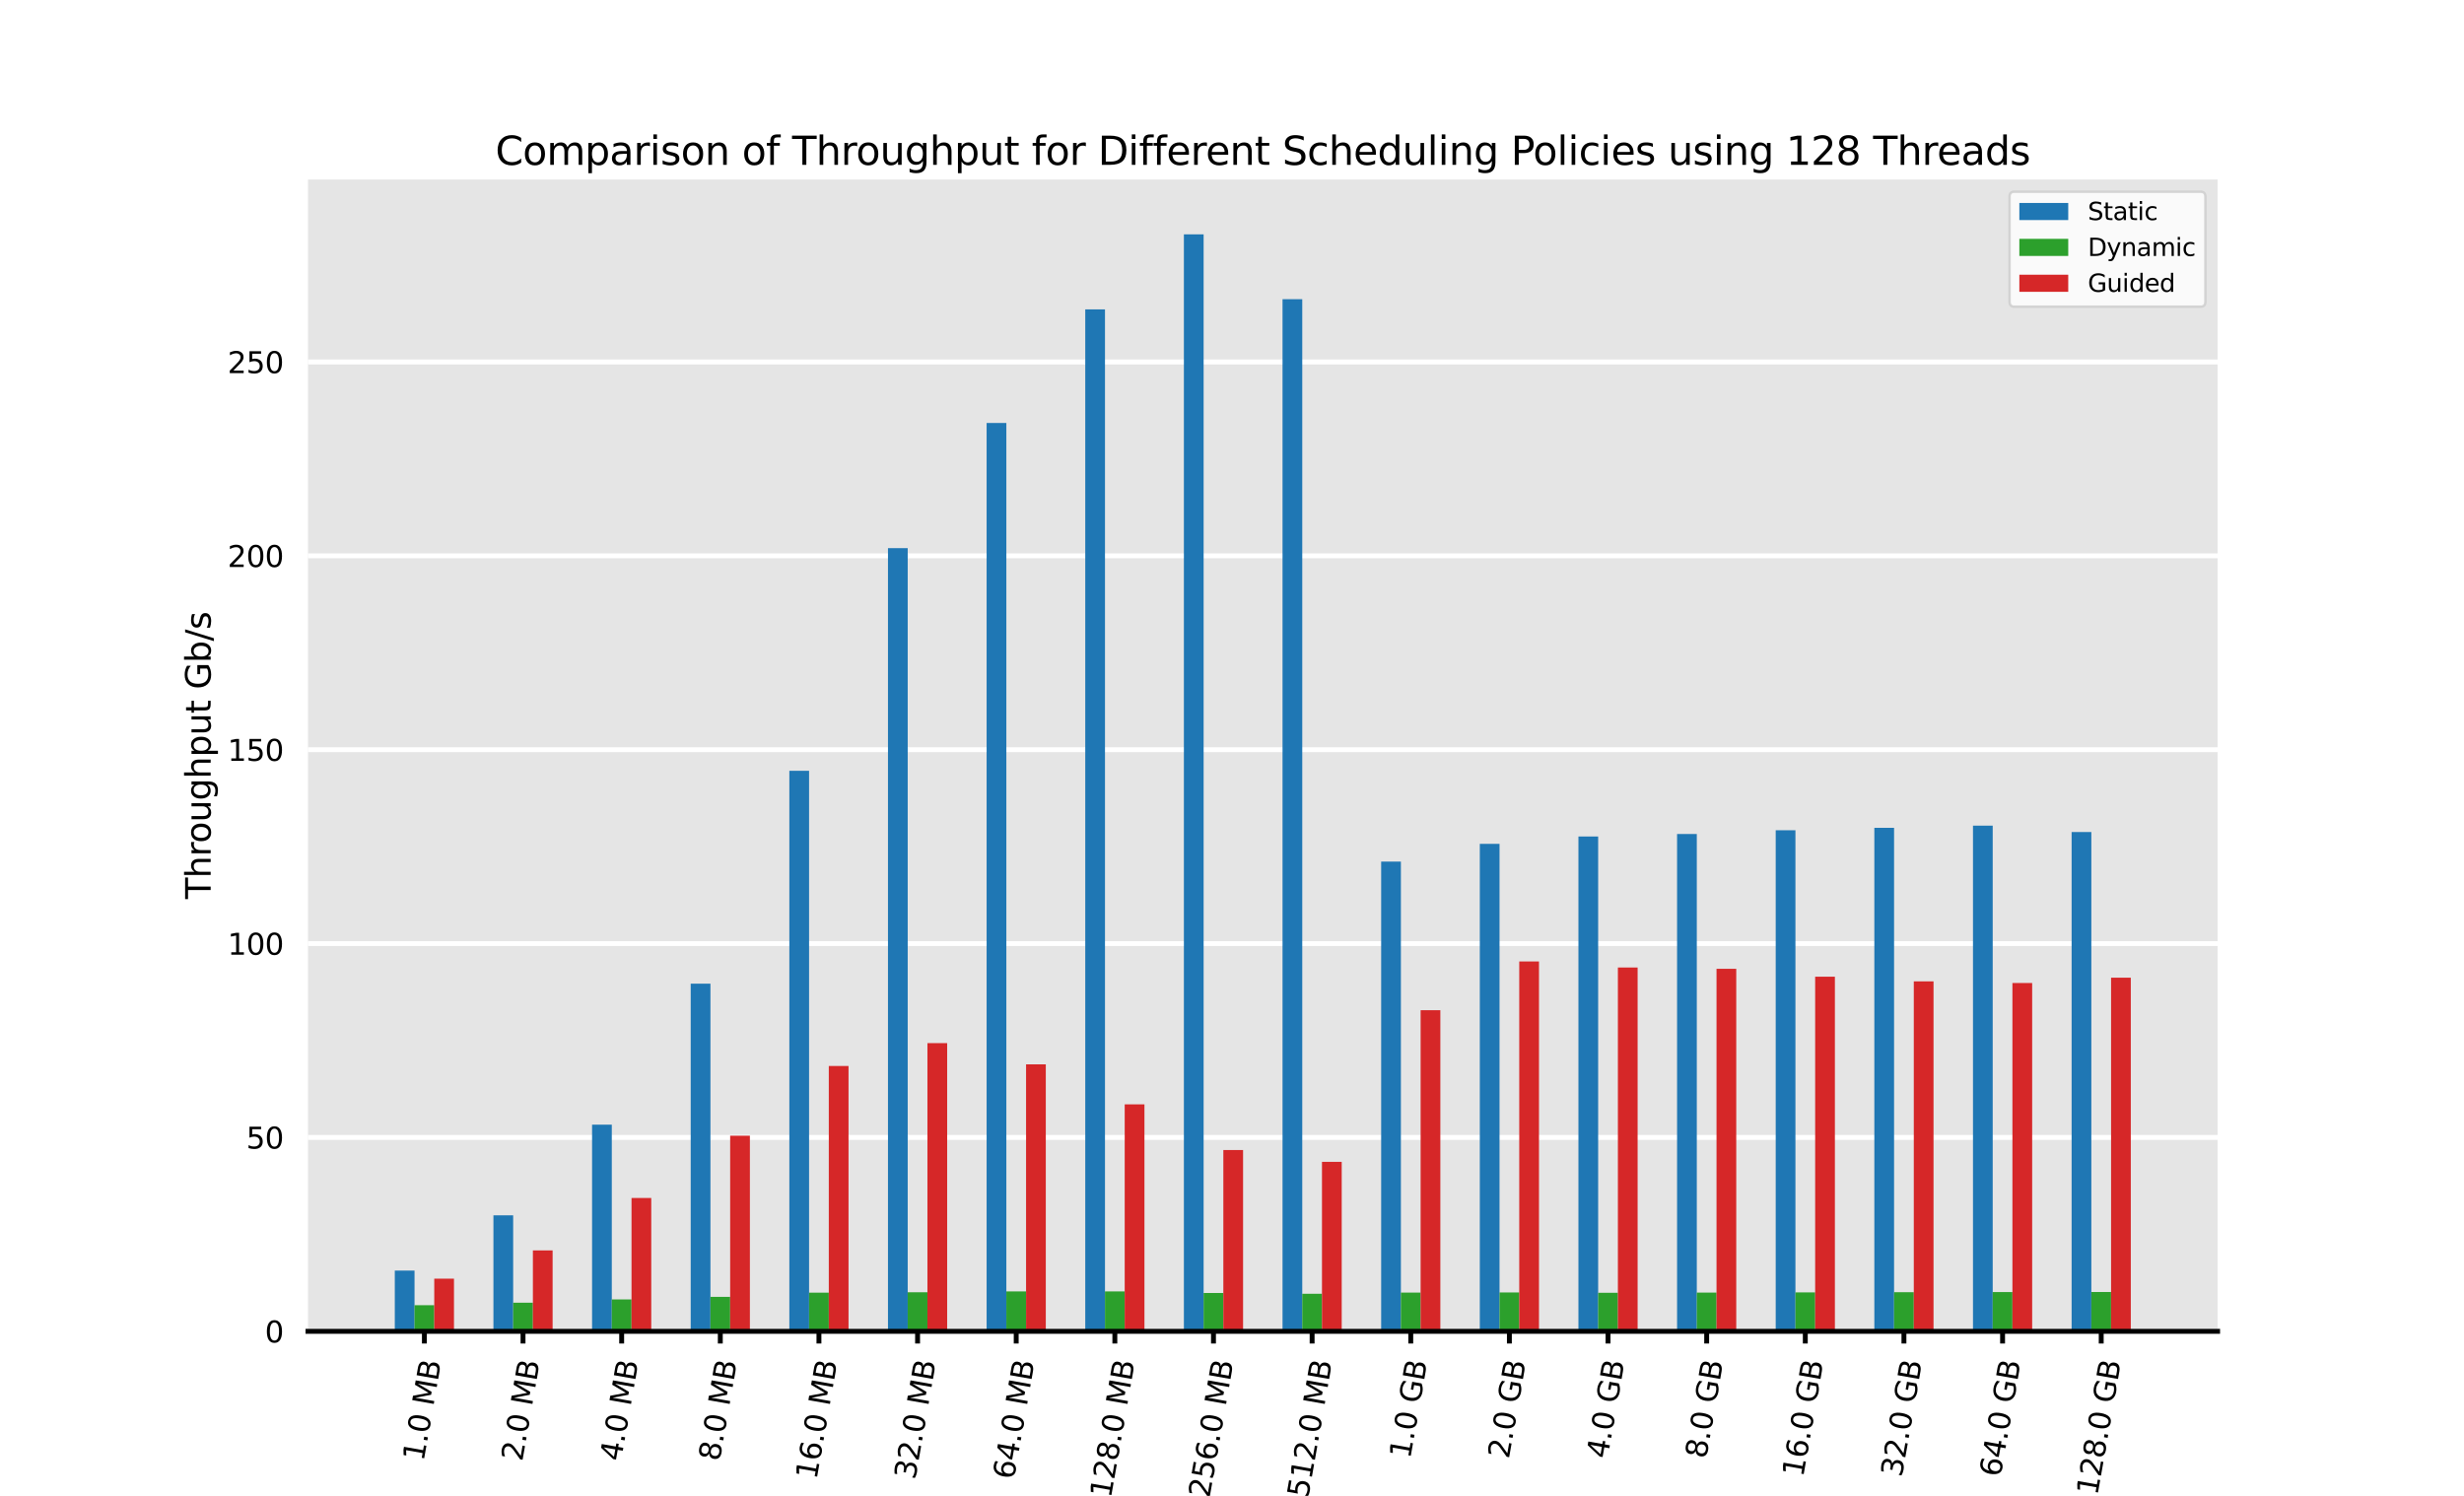 <?xml version="1.0" encoding="utf-8" standalone="no"?>
<!DOCTYPE svg PUBLIC "-//W3C//DTD SVG 1.1//EN"
  "http://www.w3.org/Graphics/SVG/1.1/DTD/svg11.dtd">
<svg xmlns:xlink="http://www.w3.org/1999/xlink" width="1008pt" height="612pt" viewBox="0 0 1008 612" xmlns="http://www.w3.org/2000/svg" version="1.1">
 <defs>
  <style type="text/css">*{stroke-linejoin: round; stroke-linecap: butt}</style>
 </defs>
 <g id="figure_1">
  <g id="patch_1">
   <path d="M 0 612 
L 1008 612 
L 1008 0 
L 0 0 
z
" style="fill: #ffffff"/>
  </g>
  <g id="axes_1">
   <g id="patch_2">
    <path d="M 126 544.68 
L 907.2 544.68 
L 907.2 73.44 
L 126 73.44 
z
" style="fill: #e5e5e5"/>
   </g>
   <g id="matplotlib.axis_1">
    <g id="xtick_1">
     <g id="line2d_1">
      <defs>
       <path id="md1aeb56ac4" d="M 0 0 
L 0 5 
" style="stroke: #000000; stroke-width: 2"/>
      </defs>
      <g>
       <use xlink:href="#md1aeb56ac4" x="173.614" y="544.68" style="stroke: #000000; stroke-width: 2"/>
      </g>
     </g>
     <g id="text_1">
      <!-- 1.0 MB -->
      <g transform="translate(173.274 598.117) rotate(-80) scale(0.12 -0.12)">
       <defs>
        <path id="DejaVuSans-31" d="M 794 531 
L 1825 531 
L 1825 4091 
L 703 3866 
L 703 4441 
L 1819 4666 
L 2450 4666 
L 2450 531 
L 3481 531 
L 3481 0 
L 794 0 
L 794 531 
z
" transform="scale(0.016)"/>
        <path id="DejaVuSans-2e" d="M 684 794 
L 1344 794 
L 1344 0 
L 684 0 
L 684 794 
z
" transform="scale(0.016)"/>
        <path id="DejaVuSans-30" d="M 2034 4250 
Q 1547 4250 1301 3770 
Q 1056 3291 1056 2328 
Q 1056 1369 1301 889 
Q 1547 409 2034 409 
Q 2525 409 2770 889 
Q 3016 1369 3016 2328 
Q 3016 3291 2770 3770 
Q 2525 4250 2034 4250 
z
M 2034 4750 
Q 2819 4750 3233 4129 
Q 3647 3509 3647 2328 
Q 3647 1150 3233 529 
Q 2819 -91 2034 -91 
Q 1250 -91 836 529 
Q 422 1150 422 2328 
Q 422 3509 836 4129 
Q 1250 4750 2034 4750 
z
" transform="scale(0.016)"/>
        <path id="DejaVuSans-20" transform="scale(0.016)"/>
        <path id="DejaVuSans-4d" d="M 628 4666 
L 1569 4666 
L 2759 1491 
L 3956 4666 
L 4897 4666 
L 4897 0 
L 4281 0 
L 4281 4097 
L 3078 897 
L 2444 897 
L 1241 4097 
L 1241 0 
L 628 0 
L 628 4666 
z
" transform="scale(0.016)"/>
        <path id="DejaVuSans-42" d="M 1259 2228 
L 1259 519 
L 2272 519 
Q 2781 519 3026 730 
Q 3272 941 3272 1375 
Q 3272 1813 3026 2020 
Q 2781 2228 2272 2228 
L 1259 2228 
z
M 1259 4147 
L 1259 2741 
L 2194 2741 
Q 2656 2741 2882 2914 
Q 3109 3088 3109 3444 
Q 3109 3797 2882 3972 
Q 2656 4147 2194 4147 
L 1259 4147 
z
M 628 4666 
L 2241 4666 
Q 2963 4666 3353 4366 
Q 3744 4066 3744 3513 
Q 3744 3084 3544 2831 
Q 3344 2578 2956 2516 
Q 3422 2416 3680 2098 
Q 3938 1781 3938 1306 
Q 3938 681 3513 340 
Q 3088 0 2303 0 
L 628 0 
L 628 4666 
z
" transform="scale(0.016)"/>
       </defs>
       <use xlink:href="#DejaVuSans-31"/>
       <use xlink:href="#DejaVuSans-2e" x="63.623"/>
       <use xlink:href="#DejaVuSans-30" x="95.41"/>
       <use xlink:href="#DejaVuSans-20" x="159.033"/>
       <use xlink:href="#DejaVuSans-4d" x="190.82"/>
       <use xlink:href="#DejaVuSans-42" x="277.1"/>
      </g>
     </g>
    </g>
    <g id="xtick_2">
     <g id="line2d_2">
      <g>
       <use xlink:href="#md1aeb56ac4" x="213.966" y="544.68" style="stroke: #000000; stroke-width: 2"/>
      </g>
     </g>
     <g id="text_2">
      <!-- 2.0 MB -->
      <g transform="translate(213.625 598.117) rotate(-80) scale(0.12 -0.12)">
       <defs>
        <path id="DejaVuSans-32" d="M 1228 531 
L 3431 531 
L 3431 0 
L 469 0 
L 469 531 
Q 828 903 1448 1529 
Q 2069 2156 2228 2338 
Q 2531 2678 2651 2914 
Q 2772 3150 2772 3378 
Q 2772 3750 2511 3984 
Q 2250 4219 1831 4219 
Q 1534 4219 1204 4116 
Q 875 4013 500 3803 
L 500 4441 
Q 881 4594 1212 4672 
Q 1544 4750 1819 4750 
Q 2544 4750 2975 4387 
Q 3406 4025 3406 3419 
Q 3406 3131 3298 2873 
Q 3191 2616 2906 2266 
Q 2828 2175 2409 1742 
Q 1991 1309 1228 531 
z
" transform="scale(0.016)"/>
       </defs>
       <use xlink:href="#DejaVuSans-32"/>
       <use xlink:href="#DejaVuSans-2e" x="63.623"/>
       <use xlink:href="#DejaVuSans-30" x="95.41"/>
       <use xlink:href="#DejaVuSans-20" x="159.033"/>
       <use xlink:href="#DejaVuSans-4d" x="190.82"/>
       <use xlink:href="#DejaVuSans-42" x="277.1"/>
      </g>
     </g>
    </g>
    <g id="xtick_3">
     <g id="line2d_3">
      <g>
       <use xlink:href="#md1aeb56ac4" x="254.317" y="544.68" style="stroke: #000000; stroke-width: 2"/>
      </g>
     </g>
     <g id="text_3">
      <!-- 4.0 MB -->
      <g transform="translate(253.976 598.117) rotate(-80) scale(0.12 -0.12)">
       <defs>
        <path id="DejaVuSans-34" d="M 2419 4116 
L 825 1625 
L 2419 1625 
L 2419 4116 
z
M 2253 4666 
L 3047 4666 
L 3047 1625 
L 3713 1625 
L 3713 1100 
L 3047 1100 
L 3047 0 
L 2419 0 
L 2419 1100 
L 313 1100 
L 313 1709 
L 2253 4666 
z
" transform="scale(0.016)"/>
       </defs>
       <use xlink:href="#DejaVuSans-34"/>
       <use xlink:href="#DejaVuSans-2e" x="63.623"/>
       <use xlink:href="#DejaVuSans-30" x="95.41"/>
       <use xlink:href="#DejaVuSans-20" x="159.033"/>
       <use xlink:href="#DejaVuSans-4d" x="190.82"/>
       <use xlink:href="#DejaVuSans-42" x="277.1"/>
      </g>
     </g>
    </g>
    <g id="xtick_4">
     <g id="line2d_4">
      <g>
       <use xlink:href="#md1aeb56ac4" x="294.668" y="544.68" style="stroke: #000000; stroke-width: 2"/>
      </g>
     </g>
     <g id="text_4">
      <!-- 8.0 MB -->
      <g transform="translate(294.327 598.117) rotate(-80) scale(0.12 -0.12)">
       <defs>
        <path id="DejaVuSans-38" d="M 2034 2216 
Q 1584 2216 1326 1975 
Q 1069 1734 1069 1313 
Q 1069 891 1326 650 
Q 1584 409 2034 409 
Q 2484 409 2743 651 
Q 3003 894 3003 1313 
Q 3003 1734 2745 1975 
Q 2488 2216 2034 2216 
z
M 1403 2484 
Q 997 2584 770 2862 
Q 544 3141 544 3541 
Q 544 4100 942 4425 
Q 1341 4750 2034 4750 
Q 2731 4750 3128 4425 
Q 3525 4100 3525 3541 
Q 3525 3141 3298 2862 
Q 3072 2584 2669 2484 
Q 3125 2378 3379 2068 
Q 3634 1759 3634 1313 
Q 3634 634 3220 271 
Q 2806 -91 2034 -91 
Q 1263 -91 848 271 
Q 434 634 434 1313 
Q 434 1759 690 2068 
Q 947 2378 1403 2484 
z
M 1172 3481 
Q 1172 3119 1398 2916 
Q 1625 2713 2034 2713 
Q 2441 2713 2670 2916 
Q 2900 3119 2900 3481 
Q 2900 3844 2670 4047 
Q 2441 4250 2034 4250 
Q 1625 4250 1398 4047 
Q 1172 3844 1172 3481 
z
" transform="scale(0.016)"/>
       </defs>
       <use xlink:href="#DejaVuSans-38"/>
       <use xlink:href="#DejaVuSans-2e" x="63.623"/>
       <use xlink:href="#DejaVuSans-30" x="95.41"/>
       <use xlink:href="#DejaVuSans-20" x="159.033"/>
       <use xlink:href="#DejaVuSans-4d" x="190.82"/>
       <use xlink:href="#DejaVuSans-42" x="277.1"/>
      </g>
     </g>
    </g>
    <g id="xtick_5">
     <g id="line2d_5">
      <g>
       <use xlink:href="#md1aeb56ac4" x="335.019" y="544.68" style="stroke: #000000; stroke-width: 2"/>
      </g>
     </g>
     <g id="text_5">
      <!-- 16.0 MB -->
      <g transform="translate(334.016 605.636) rotate(-80) scale(0.12 -0.12)">
       <defs>
        <path id="DejaVuSans-36" d="M 2113 2584 
Q 1688 2584 1439 2293 
Q 1191 2003 1191 1497 
Q 1191 994 1439 701 
Q 1688 409 2113 409 
Q 2538 409 2786 701 
Q 3034 994 3034 1497 
Q 3034 2003 2786 2293 
Q 2538 2584 2113 2584 
z
M 3366 4563 
L 3366 3988 
Q 3128 4100 2886 4159 
Q 2644 4219 2406 4219 
Q 1781 4219 1451 3797 
Q 1122 3375 1075 2522 
Q 1259 2794 1537 2939 
Q 1816 3084 2150 3084 
Q 2853 3084 3261 2657 
Q 3669 2231 3669 1497 
Q 3669 778 3244 343 
Q 2819 -91 2113 -91 
Q 1303 -91 875 529 
Q 447 1150 447 2328 
Q 447 3434 972 4092 
Q 1497 4750 2381 4750 
Q 2619 4750 2861 4703 
Q 3103 4656 3366 4563 
z
" transform="scale(0.016)"/>
       </defs>
       <use xlink:href="#DejaVuSans-31"/>
       <use xlink:href="#DejaVuSans-36" x="63.623"/>
       <use xlink:href="#DejaVuSans-2e" x="127.246"/>
       <use xlink:href="#DejaVuSans-30" x="159.033"/>
       <use xlink:href="#DejaVuSans-20" x="222.656"/>
       <use xlink:href="#DejaVuSans-4d" x="254.443"/>
       <use xlink:href="#DejaVuSans-42" x="340.723"/>
      </g>
     </g>
    </g>
    <g id="xtick_6">
     <g id="line2d_6">
      <g>
       <use xlink:href="#md1aeb56ac4" x="375.371" y="544.68" style="stroke: #000000; stroke-width: 2"/>
      </g>
     </g>
     <g id="text_6">
      <!-- 32.0 MB -->
      <g transform="translate(374.367 605.636) rotate(-80) scale(0.12 -0.12)">
       <defs>
        <path id="DejaVuSans-33" d="M 2597 2516 
Q 3050 2419 3304 2112 
Q 3559 1806 3559 1356 
Q 3559 666 3084 287 
Q 2609 -91 1734 -91 
Q 1441 -91 1130 -33 
Q 819 25 488 141 
L 488 750 
Q 750 597 1062 519 
Q 1375 441 1716 441 
Q 2309 441 2620 675 
Q 2931 909 2931 1356 
Q 2931 1769 2642 2001 
Q 2353 2234 1838 2234 
L 1294 2234 
L 1294 2753 
L 1863 2753 
Q 2328 2753 2575 2939 
Q 2822 3125 2822 3475 
Q 2822 3834 2567 4026 
Q 2313 4219 1838 4219 
Q 1578 4219 1281 4162 
Q 984 4106 628 3988 
L 628 4550 
Q 988 4650 1302 4700 
Q 1616 4750 1894 4750 
Q 2613 4750 3031 4423 
Q 3450 4097 3450 3541 
Q 3450 3153 3228 2886 
Q 3006 2619 2597 2516 
z
" transform="scale(0.016)"/>
       </defs>
       <use xlink:href="#DejaVuSans-33"/>
       <use xlink:href="#DejaVuSans-32" x="63.623"/>
       <use xlink:href="#DejaVuSans-2e" x="127.246"/>
       <use xlink:href="#DejaVuSans-30" x="159.033"/>
       <use xlink:href="#DejaVuSans-20" x="222.656"/>
       <use xlink:href="#DejaVuSans-4d" x="254.443"/>
       <use xlink:href="#DejaVuSans-42" x="340.723"/>
      </g>
     </g>
    </g>
    <g id="xtick_7">
     <g id="line2d_7">
      <g>
       <use xlink:href="#md1aeb56ac4" x="415.722" y="544.68" style="stroke: #000000; stroke-width: 2"/>
      </g>
     </g>
     <g id="text_7">
      <!-- 64.0 MB -->
      <g transform="translate(414.718 605.636) rotate(-80) scale(0.12 -0.12)">
       <use xlink:href="#DejaVuSans-36"/>
       <use xlink:href="#DejaVuSans-34" x="63.623"/>
       <use xlink:href="#DejaVuSans-2e" x="127.246"/>
       <use xlink:href="#DejaVuSans-30" x="159.033"/>
       <use xlink:href="#DejaVuSans-20" x="222.656"/>
       <use xlink:href="#DejaVuSans-4d" x="254.443"/>
       <use xlink:href="#DejaVuSans-42" x="340.723"/>
      </g>
     </g>
    </g>
    <g id="xtick_8">
     <g id="line2d_8">
      <g>
       <use xlink:href="#md1aeb56ac4" x="456.073" y="544.68" style="stroke: #000000; stroke-width: 2"/>
      </g>
     </g>
     <g id="text_8">
      <!-- 128.0 MB -->
      <g transform="translate(454.406 613.155) rotate(-80) scale(0.12 -0.12)">
       <use xlink:href="#DejaVuSans-31"/>
       <use xlink:href="#DejaVuSans-32" x="63.623"/>
       <use xlink:href="#DejaVuSans-38" x="127.246"/>
       <use xlink:href="#DejaVuSans-2e" x="190.869"/>
       <use xlink:href="#DejaVuSans-30" x="222.656"/>
       <use xlink:href="#DejaVuSans-20" x="286.279"/>
       <use xlink:href="#DejaVuSans-4d" x="318.066"/>
       <use xlink:href="#DejaVuSans-42" x="404.346"/>
      </g>
     </g>
    </g>
    <g id="xtick_9">
     <g id="line2d_9">
      <g>
       <use xlink:href="#md1aeb56ac4" x="496.424" y="544.68" style="stroke: #000000; stroke-width: 2"/>
      </g>
     </g>
     <g id="text_9">
      <!-- 256.0 MB -->
      <g transform="translate(494.758 613.155) rotate(-80) scale(0.12 -0.12)">
       <defs>
        <path id="DejaVuSans-35" d="M 691 4666 
L 3169 4666 
L 3169 4134 
L 1269 4134 
L 1269 2991 
Q 1406 3038 1543 3061 
Q 1681 3084 1819 3084 
Q 2600 3084 3056 2656 
Q 3513 2228 3513 1497 
Q 3513 744 3044 326 
Q 2575 -91 1722 -91 
Q 1428 -91 1123 -41 
Q 819 9 494 109 
L 494 744 
Q 775 591 1075 516 
Q 1375 441 1709 441 
Q 2250 441 2565 725 
Q 2881 1009 2881 1497 
Q 2881 1984 2565 2268 
Q 2250 2553 1709 2553 
Q 1456 2553 1204 2497 
Q 953 2441 691 2322 
L 691 4666 
z
" transform="scale(0.016)"/>
       </defs>
       <use xlink:href="#DejaVuSans-32"/>
       <use xlink:href="#DejaVuSans-35" x="63.623"/>
       <use xlink:href="#DejaVuSans-36" x="127.246"/>
       <use xlink:href="#DejaVuSans-2e" x="190.869"/>
       <use xlink:href="#DejaVuSans-30" x="222.656"/>
       <use xlink:href="#DejaVuSans-20" x="286.279"/>
       <use xlink:href="#DejaVuSans-4d" x="318.066"/>
       <use xlink:href="#DejaVuSans-42" x="404.346"/>
      </g>
     </g>
    </g>
    <g id="xtick_10">
     <g id="line2d_10">
      <g>
       <use xlink:href="#md1aeb56ac4" x="536.776" y="544.68" style="stroke: #000000; stroke-width: 2"/>
      </g>
     </g>
     <g id="text_10">
      <!-- 512.0 MB -->
      <g transform="translate(535.109 613.155) rotate(-80) scale(0.12 -0.12)">
       <use xlink:href="#DejaVuSans-35"/>
       <use xlink:href="#DejaVuSans-31" x="63.623"/>
       <use xlink:href="#DejaVuSans-32" x="127.246"/>
       <use xlink:href="#DejaVuSans-2e" x="190.869"/>
       <use xlink:href="#DejaVuSans-30" x="222.656"/>
       <use xlink:href="#DejaVuSans-20" x="286.279"/>
       <use xlink:href="#DejaVuSans-4d" x="318.066"/>
       <use xlink:href="#DejaVuSans-42" x="404.346"/>
      </g>
     </g>
    </g>
    <g id="xtick_11">
     <g id="line2d_11">
      <g>
       <use xlink:href="#md1aeb56ac4" x="577.127" y="544.68" style="stroke: #000000; stroke-width: 2"/>
      </g>
     </g>
     <g id="text_11">
      <!-- 1.0 GB -->
      <g transform="translate(576.878 597.078) rotate(-80) scale(0.12 -0.12)">
       <defs>
        <path id="DejaVuSans-47" d="M 3809 666 
L 3809 1919 
L 2778 1919 
L 2778 2438 
L 4434 2438 
L 4434 434 
Q 4069 175 3628 42 
Q 3188 -91 2688 -91 
Q 1594 -91 976 548 
Q 359 1188 359 2328 
Q 359 3472 976 4111 
Q 1594 4750 2688 4750 
Q 3144 4750 3555 4637 
Q 3966 4525 4313 4306 
L 4313 3634 
Q 3963 3931 3569 4081 
Q 3175 4231 2741 4231 
Q 1884 4231 1454 3753 
Q 1025 3275 1025 2328 
Q 1025 1384 1454 906 
Q 1884 428 2741 428 
Q 3075 428 3337 486 
Q 3600 544 3809 666 
z
" transform="scale(0.016)"/>
       </defs>
       <use xlink:href="#DejaVuSans-31"/>
       <use xlink:href="#DejaVuSans-2e" x="63.623"/>
       <use xlink:href="#DejaVuSans-30" x="95.41"/>
       <use xlink:href="#DejaVuSans-20" x="159.033"/>
       <use xlink:href="#DejaVuSans-47" x="190.82"/>
       <use xlink:href="#DejaVuSans-42" x="268.311"/>
      </g>
     </g>
    </g>
    <g id="xtick_12">
     <g id="line2d_12">
      <g>
       <use xlink:href="#md1aeb56ac4" x="617.478" y="544.68" style="stroke: #000000; stroke-width: 2"/>
      </g>
     </g>
     <g id="text_12">
      <!-- 2.0 GB -->
      <g transform="translate(617.229 597.078) rotate(-80) scale(0.12 -0.12)">
       <use xlink:href="#DejaVuSans-32"/>
       <use xlink:href="#DejaVuSans-2e" x="63.623"/>
       <use xlink:href="#DejaVuSans-30" x="95.41"/>
       <use xlink:href="#DejaVuSans-20" x="159.033"/>
       <use xlink:href="#DejaVuSans-47" x="190.82"/>
       <use xlink:href="#DejaVuSans-42" x="268.311"/>
      </g>
     </g>
    </g>
    <g id="xtick_13">
     <g id="line2d_13">
      <g>
       <use xlink:href="#md1aeb56ac4" x="657.829" y="544.68" style="stroke: #000000; stroke-width: 2"/>
      </g>
     </g>
     <g id="text_13">
      <!-- 4.0 GB -->
      <g transform="translate(657.58 597.078) rotate(-80) scale(0.12 -0.12)">
       <use xlink:href="#DejaVuSans-34"/>
       <use xlink:href="#DejaVuSans-2e" x="63.623"/>
       <use xlink:href="#DejaVuSans-30" x="95.41"/>
       <use xlink:href="#DejaVuSans-20" x="159.033"/>
       <use xlink:href="#DejaVuSans-47" x="190.82"/>
       <use xlink:href="#DejaVuSans-42" x="268.311"/>
      </g>
     </g>
    </g>
    <g id="xtick_14">
     <g id="line2d_14">
      <g>
       <use xlink:href="#md1aeb56ac4" x="698.181" y="544.68" style="stroke: #000000; stroke-width: 2"/>
      </g>
     </g>
     <g id="text_14">
      <!-- 8.0 GB -->
      <g transform="translate(697.931 597.078) rotate(-80) scale(0.12 -0.12)">
       <use xlink:href="#DejaVuSans-38"/>
       <use xlink:href="#DejaVuSans-2e" x="63.623"/>
       <use xlink:href="#DejaVuSans-30" x="95.41"/>
       <use xlink:href="#DejaVuSans-20" x="159.033"/>
       <use xlink:href="#DejaVuSans-47" x="190.82"/>
       <use xlink:href="#DejaVuSans-42" x="268.311"/>
      </g>
     </g>
    </g>
    <g id="xtick_15">
     <g id="line2d_15">
      <g>
       <use xlink:href="#md1aeb56ac4" x="738.532" y="544.68" style="stroke: #000000; stroke-width: 2"/>
      </g>
     </g>
     <g id="text_15">
      <!-- 16.0 GB -->
      <g transform="translate(737.62 604.597) rotate(-80) scale(0.12 -0.12)">
       <use xlink:href="#DejaVuSans-31"/>
       <use xlink:href="#DejaVuSans-36" x="63.623"/>
       <use xlink:href="#DejaVuSans-2e" x="127.246"/>
       <use xlink:href="#DejaVuSans-30" x="159.033"/>
       <use xlink:href="#DejaVuSans-20" x="222.656"/>
       <use xlink:href="#DejaVuSans-47" x="254.443"/>
       <use xlink:href="#DejaVuSans-42" x="331.934"/>
      </g>
     </g>
    </g>
    <g id="xtick_16">
     <g id="line2d_16">
      <g>
       <use xlink:href="#md1aeb56ac4" x="778.883" y="544.68" style="stroke: #000000; stroke-width: 2"/>
      </g>
     </g>
     <g id="text_16">
      <!-- 32.0 GB -->
      <g transform="translate(777.971 604.597) rotate(-80) scale(0.12 -0.12)">
       <use xlink:href="#DejaVuSans-33"/>
       <use xlink:href="#DejaVuSans-32" x="63.623"/>
       <use xlink:href="#DejaVuSans-2e" x="127.246"/>
       <use xlink:href="#DejaVuSans-30" x="159.033"/>
       <use xlink:href="#DejaVuSans-20" x="222.656"/>
       <use xlink:href="#DejaVuSans-47" x="254.443"/>
       <use xlink:href="#DejaVuSans-42" x="331.934"/>
      </g>
     </g>
    </g>
    <g id="xtick_17">
     <g id="line2d_17">
      <g>
       <use xlink:href="#md1aeb56ac4" x="819.234" y="544.68" style="stroke: #000000; stroke-width: 2"/>
      </g>
     </g>
     <g id="text_17">
      <!-- 64.0 GB -->
      <g transform="translate(818.322 604.597) rotate(-80) scale(0.12 -0.12)">
       <use xlink:href="#DejaVuSans-36"/>
       <use xlink:href="#DejaVuSans-34" x="63.623"/>
       <use xlink:href="#DejaVuSans-2e" x="127.246"/>
       <use xlink:href="#DejaVuSans-30" x="159.033"/>
       <use xlink:href="#DejaVuSans-20" x="222.656"/>
       <use xlink:href="#DejaVuSans-47" x="254.443"/>
       <use xlink:href="#DejaVuSans-42" x="331.934"/>
      </g>
     </g>
    </g>
    <g id="xtick_18">
     <g id="line2d_18">
      <g>
       <use xlink:href="#md1aeb56ac4" x="859.586" y="544.68" style="stroke: #000000; stroke-width: 2"/>
      </g>
     </g>
     <g id="text_18">
      <!-- 128.0 GB -->
      <g transform="translate(858.01 612.116) rotate(-80) scale(0.12 -0.12)">
       <use xlink:href="#DejaVuSans-31"/>
       <use xlink:href="#DejaVuSans-32" x="63.623"/>
       <use xlink:href="#DejaVuSans-38" x="127.246"/>
       <use xlink:href="#DejaVuSans-2e" x="190.869"/>
       <use xlink:href="#DejaVuSans-30" x="222.656"/>
       <use xlink:href="#DejaVuSans-20" x="286.279"/>
       <use xlink:href="#DejaVuSans-47" x="318.066"/>
       <use xlink:href="#DejaVuSans-42" x="395.557"/>
      </g>
     </g>
    </g>
    <g id="text_19">
     <!-- Size of Input -->
     <g transform="translate(472.908 628.227) scale(0.14 -0.14)">
      <defs>
       <path id="DejaVuSans-53" d="M 3425 4513 
L 3425 3897 
Q 3066 4069 2747 4153 
Q 2428 4238 2131 4238 
Q 1616 4238 1336 4038 
Q 1056 3838 1056 3469 
Q 1056 3159 1242 3001 
Q 1428 2844 1947 2747 
L 2328 2669 
Q 3034 2534 3370 2195 
Q 3706 1856 3706 1288 
Q 3706 609 3251 259 
Q 2797 -91 1919 -91 
Q 1588 -91 1214 -16 
Q 841 59 441 206 
L 441 856 
Q 825 641 1194 531 
Q 1563 422 1919 422 
Q 2459 422 2753 634 
Q 3047 847 3047 1241 
Q 3047 1584 2836 1778 
Q 2625 1972 2144 2069 
L 1759 2144 
Q 1053 2284 737 2584 
Q 422 2884 422 3419 
Q 422 4038 858 4394 
Q 1294 4750 2059 4750 
Q 2388 4750 2728 4690 
Q 3069 4631 3425 4513 
z
" transform="scale(0.016)"/>
       <path id="DejaVuSans-69" d="M 603 3500 
L 1178 3500 
L 1178 0 
L 603 0 
L 603 3500 
z
M 603 4863 
L 1178 4863 
L 1178 4134 
L 603 4134 
L 603 4863 
z
" transform="scale(0.016)"/>
       <path id="DejaVuSans-7a" d="M 353 3500 
L 3084 3500 
L 3084 2975 
L 922 459 
L 3084 459 
L 3084 0 
L 275 0 
L 275 525 
L 2438 3041 
L 353 3041 
L 353 3500 
z
" transform="scale(0.016)"/>
       <path id="DejaVuSans-65" d="M 3597 1894 
L 3597 1613 
L 953 1613 
Q 991 1019 1311 708 
Q 1631 397 2203 397 
Q 2534 397 2845 478 
Q 3156 559 3463 722 
L 3463 178 
Q 3153 47 2828 -22 
Q 2503 -91 2169 -91 
Q 1331 -91 842 396 
Q 353 884 353 1716 
Q 353 2575 817 3079 
Q 1281 3584 2069 3584 
Q 2775 3584 3186 3129 
Q 3597 2675 3597 1894 
z
M 3022 2063 
Q 3016 2534 2758 2815 
Q 2500 3097 2075 3097 
Q 1594 3097 1305 2825 
Q 1016 2553 972 2059 
L 3022 2063 
z
" transform="scale(0.016)"/>
       <path id="DejaVuSans-6f" d="M 1959 3097 
Q 1497 3097 1228 2736 
Q 959 2375 959 1747 
Q 959 1119 1226 758 
Q 1494 397 1959 397 
Q 2419 397 2687 759 
Q 2956 1122 2956 1747 
Q 2956 2369 2687 2733 
Q 2419 3097 1959 3097 
z
M 1959 3584 
Q 2709 3584 3137 3096 
Q 3566 2609 3566 1747 
Q 3566 888 3137 398 
Q 2709 -91 1959 -91 
Q 1206 -91 779 398 
Q 353 888 353 1747 
Q 353 2609 779 3096 
Q 1206 3584 1959 3584 
z
" transform="scale(0.016)"/>
       <path id="DejaVuSans-66" d="M 2375 4863 
L 2375 4384 
L 1825 4384 
Q 1516 4384 1395 4259 
Q 1275 4134 1275 3809 
L 1275 3500 
L 2222 3500 
L 2222 3053 
L 1275 3053 
L 1275 0 
L 697 0 
L 697 3053 
L 147 3053 
L 147 3500 
L 697 3500 
L 697 3744 
Q 697 4328 969 4595 
Q 1241 4863 1831 4863 
L 2375 4863 
z
" transform="scale(0.016)"/>
       <path id="DejaVuSans-49" d="M 628 4666 
L 1259 4666 
L 1259 0 
L 628 0 
L 628 4666 
z
" transform="scale(0.016)"/>
       <path id="DejaVuSans-6e" d="M 3513 2113 
L 3513 0 
L 2938 0 
L 2938 2094 
Q 2938 2591 2744 2837 
Q 2550 3084 2163 3084 
Q 1697 3084 1428 2787 
Q 1159 2491 1159 1978 
L 1159 0 
L 581 0 
L 581 3500 
L 1159 3500 
L 1159 2956 
Q 1366 3272 1645 3428 
Q 1925 3584 2291 3584 
Q 2894 3584 3203 3211 
Q 3513 2838 3513 2113 
z
" transform="scale(0.016)"/>
       <path id="DejaVuSans-70" d="M 1159 525 
L 1159 -1331 
L 581 -1331 
L 581 3500 
L 1159 3500 
L 1159 2969 
Q 1341 3281 1617 3432 
Q 1894 3584 2278 3584 
Q 2916 3584 3314 3078 
Q 3713 2572 3713 1747 
Q 3713 922 3314 415 
Q 2916 -91 2278 -91 
Q 1894 -91 1617 61 
Q 1341 213 1159 525 
z
M 3116 1747 
Q 3116 2381 2855 2742 
Q 2594 3103 2138 3103 
Q 1681 3103 1420 2742 
Q 1159 2381 1159 1747 
Q 1159 1113 1420 752 
Q 1681 391 2138 391 
Q 2594 391 2855 752 
Q 3116 1113 3116 1747 
z
" transform="scale(0.016)"/>
       <path id="DejaVuSans-75" d="M 544 1381 
L 544 3500 
L 1119 3500 
L 1119 1403 
Q 1119 906 1312 657 
Q 1506 409 1894 409 
Q 2359 409 2629 706 
Q 2900 1003 2900 1516 
L 2900 3500 
L 3475 3500 
L 3475 0 
L 2900 0 
L 2900 538 
Q 2691 219 2414 64 
Q 2138 -91 1772 -91 
Q 1169 -91 856 284 
Q 544 659 544 1381 
z
M 1991 3584 
L 1991 3584 
z
" transform="scale(0.016)"/>
       <path id="DejaVuSans-74" d="M 1172 4494 
L 1172 3500 
L 2356 3500 
L 2356 3053 
L 1172 3053 
L 1172 1153 
Q 1172 725 1289 603 
Q 1406 481 1766 481 
L 2356 481 
L 2356 0 
L 1766 0 
Q 1100 0 847 248 
Q 594 497 594 1153 
L 594 3053 
L 172 3053 
L 172 3500 
L 594 3500 
L 594 4494 
L 1172 4494 
z
" transform="scale(0.016)"/>
      </defs>
      <use xlink:href="#DejaVuSans-53"/>
      <use xlink:href="#DejaVuSans-69" x="63.477"/>
      <use xlink:href="#DejaVuSans-7a" x="91.26"/>
      <use xlink:href="#DejaVuSans-65" x="143.75"/>
      <use xlink:href="#DejaVuSans-20" x="205.273"/>
      <use xlink:href="#DejaVuSans-6f" x="237.061"/>
      <use xlink:href="#DejaVuSans-66" x="298.242"/>
      <use xlink:href="#DejaVuSans-20" x="333.447"/>
      <use xlink:href="#DejaVuSans-49" x="365.234"/>
      <use xlink:href="#DejaVuSans-6e" x="394.727"/>
      <use xlink:href="#DejaVuSans-70" x="458.105"/>
      <use xlink:href="#DejaVuSans-75" x="521.582"/>
      <use xlink:href="#DejaVuSans-74" x="584.961"/>
     </g>
    </g>
   </g>
   <g id="matplotlib.axis_2">
    <g id="ytick_1">
     <g id="line2d_19">
      <path d="M 126 544.68 
L 907.2 544.68 
" clip-path="url(#p804c2bf297)" style="fill: none; stroke: #ffffff; stroke-width: 2; stroke-linecap: square"/>
     </g>
     <g id="line2d_20"/>
     <g id="text_20">
      <!-- 0 -->
      <g transform="translate(108.365 549.239) scale(0.12 -0.12)">
       <use xlink:href="#DejaVuSans-30"/>
      </g>
     </g>
    </g>
    <g id="ytick_2">
     <g id="line2d_21">
      <path d="M 126 465.363 
L 907.2 465.363 
" clip-path="url(#p804c2bf297)" style="fill: none; stroke: #ffffff; stroke-width: 2; stroke-linecap: square"/>
     </g>
     <g id="line2d_22"/>
     <g id="text_21">
      <!-- 50 -->
      <g transform="translate(100.73 469.922) scale(0.12 -0.12)">
       <use xlink:href="#DejaVuSans-35"/>
       <use xlink:href="#DejaVuSans-30" x="63.623"/>
      </g>
     </g>
    </g>
    <g id="ytick_3">
     <g id="line2d_23">
      <path d="M 126 386.046 
L 907.2 386.046 
" clip-path="url(#p804c2bf297)" style="fill: none; stroke: #ffffff; stroke-width: 2; stroke-linecap: square"/>
     </g>
     <g id="line2d_24"/>
     <g id="text_22">
      <!-- 100 -->
      <g transform="translate(93.095 390.605) scale(0.12 -0.12)">
       <use xlink:href="#DejaVuSans-31"/>
       <use xlink:href="#DejaVuSans-30" x="63.623"/>
       <use xlink:href="#DejaVuSans-30" x="127.246"/>
      </g>
     </g>
    </g>
    <g id="ytick_4">
     <g id="line2d_25">
      <path d="M 126 306.728 
L 907.2 306.728 
" clip-path="url(#p804c2bf297)" style="fill: none; stroke: #ffffff; stroke-width: 2; stroke-linecap: square"/>
     </g>
     <g id="line2d_26"/>
     <g id="text_23">
      <!-- 150 -->
      <g transform="translate(93.095 311.287) scale(0.12 -0.12)">
       <use xlink:href="#DejaVuSans-31"/>
       <use xlink:href="#DejaVuSans-35" x="63.623"/>
       <use xlink:href="#DejaVuSans-30" x="127.246"/>
      </g>
     </g>
    </g>
    <g id="ytick_5">
     <g id="line2d_27">
      <path d="M 126 227.411 
L 907.2 227.411 
" clip-path="url(#p804c2bf297)" style="fill: none; stroke: #ffffff; stroke-width: 2; stroke-linecap: square"/>
     </g>
     <g id="line2d_28"/>
     <g id="text_24">
      <!-- 200 -->
      <g transform="translate(93.095 231.97) scale(0.12 -0.12)">
       <use xlink:href="#DejaVuSans-32"/>
       <use xlink:href="#DejaVuSans-30" x="63.623"/>
       <use xlink:href="#DejaVuSans-30" x="127.246"/>
      </g>
     </g>
    </g>
    <g id="ytick_6">
     <g id="line2d_29">
      <path d="M 126 148.094 
L 907.2 148.094 
" clip-path="url(#p804c2bf297)" style="fill: none; stroke: #ffffff; stroke-width: 2; stroke-linecap: square"/>
     </g>
     <g id="line2d_30"/>
     <g id="text_25">
      <!-- 250 -->
      <g transform="translate(93.095 152.653) scale(0.12 -0.12)">
       <use xlink:href="#DejaVuSans-32"/>
       <use xlink:href="#DejaVuSans-35" x="63.623"/>
       <use xlink:href="#DejaVuSans-30" x="127.246"/>
      </g>
     </g>
    </g>
    <g id="text_26">
     <!-- Throughput Gb/s -->
     <g transform="translate(86.183 367.813) rotate(-90) scale(0.14 -0.14)">
      <defs>
       <path id="DejaVuSans-54" d="M -19 4666 
L 3928 4666 
L 3928 4134 
L 2272 4134 
L 2272 0 
L 1638 0 
L 1638 4134 
L -19 4134 
L -19 4666 
z
" transform="scale(0.016)"/>
       <path id="DejaVuSans-68" d="M 3513 2113 
L 3513 0 
L 2938 0 
L 2938 2094 
Q 2938 2591 2744 2837 
Q 2550 3084 2163 3084 
Q 1697 3084 1428 2787 
Q 1159 2491 1159 1978 
L 1159 0 
L 581 0 
L 581 4863 
L 1159 4863 
L 1159 2956 
Q 1366 3272 1645 3428 
Q 1925 3584 2291 3584 
Q 2894 3584 3203 3211 
Q 3513 2838 3513 2113 
z
" transform="scale(0.016)"/>
       <path id="DejaVuSans-72" d="M 2631 2963 
Q 2534 3019 2420 3045 
Q 2306 3072 2169 3072 
Q 1681 3072 1420 2755 
Q 1159 2438 1159 1844 
L 1159 0 
L 581 0 
L 581 3500 
L 1159 3500 
L 1159 2956 
Q 1341 3275 1631 3429 
Q 1922 3584 2338 3584 
Q 2397 3584 2469 3576 
Q 2541 3569 2628 3553 
L 2631 2963 
z
" transform="scale(0.016)"/>
       <path id="DejaVuSans-67" d="M 2906 1791 
Q 2906 2416 2648 2759 
Q 2391 3103 1925 3103 
Q 1463 3103 1205 2759 
Q 947 2416 947 1791 
Q 947 1169 1205 825 
Q 1463 481 1925 481 
Q 2391 481 2648 825 
Q 2906 1169 2906 1791 
z
M 3481 434 
Q 3481 -459 3084 -895 
Q 2688 -1331 1869 -1331 
Q 1566 -1331 1297 -1286 
Q 1028 -1241 775 -1147 
L 775 -588 
Q 1028 -725 1275 -790 
Q 1522 -856 1778 -856 
Q 2344 -856 2625 -561 
Q 2906 -266 2906 331 
L 2906 616 
Q 2728 306 2450 153 
Q 2172 0 1784 0 
Q 1141 0 747 490 
Q 353 981 353 1791 
Q 353 2603 747 3093 
Q 1141 3584 1784 3584 
Q 2172 3584 2450 3431 
Q 2728 3278 2906 2969 
L 2906 3500 
L 3481 3500 
L 3481 434 
z
" transform="scale(0.016)"/>
       <path id="DejaVuSans-62" d="M 3116 1747 
Q 3116 2381 2855 2742 
Q 2594 3103 2138 3103 
Q 1681 3103 1420 2742 
Q 1159 2381 1159 1747 
Q 1159 1113 1420 752 
Q 1681 391 2138 391 
Q 2594 391 2855 752 
Q 3116 1113 3116 1747 
z
M 1159 2969 
Q 1341 3281 1617 3432 
Q 1894 3584 2278 3584 
Q 2916 3584 3314 3078 
Q 3713 2572 3713 1747 
Q 3713 922 3314 415 
Q 2916 -91 2278 -91 
Q 1894 -91 1617 61 
Q 1341 213 1159 525 
L 1159 0 
L 581 0 
L 581 4863 
L 1159 4863 
L 1159 2969 
z
" transform="scale(0.016)"/>
       <path id="DejaVuSans-2f" d="M 1625 4666 
L 2156 4666 
L 531 -594 
L 0 -594 
L 1625 4666 
z
" transform="scale(0.016)"/>
       <path id="DejaVuSans-73" d="M 2834 3397 
L 2834 2853 
Q 2591 2978 2328 3040 
Q 2066 3103 1784 3103 
Q 1356 3103 1142 2972 
Q 928 2841 928 2578 
Q 928 2378 1081 2264 
Q 1234 2150 1697 2047 
L 1894 2003 
Q 2506 1872 2764 1633 
Q 3022 1394 3022 966 
Q 3022 478 2636 193 
Q 2250 -91 1575 -91 
Q 1294 -91 989 -36 
Q 684 19 347 128 
L 347 722 
Q 666 556 975 473 
Q 1284 391 1588 391 
Q 1994 391 2212 530 
Q 2431 669 2431 922 
Q 2431 1156 2273 1281 
Q 2116 1406 1581 1522 
L 1381 1569 
Q 847 1681 609 1914 
Q 372 2147 372 2553 
Q 372 3047 722 3315 
Q 1072 3584 1716 3584 
Q 2034 3584 2315 3537 
Q 2597 3491 2834 3397 
z
" transform="scale(0.016)"/>
      </defs>
      <use xlink:href="#DejaVuSans-54"/>
      <use xlink:href="#DejaVuSans-68" x="61.084"/>
      <use xlink:href="#DejaVuSans-72" x="124.463"/>
      <use xlink:href="#DejaVuSans-6f" x="163.326"/>
      <use xlink:href="#DejaVuSans-75" x="224.508"/>
      <use xlink:href="#DejaVuSans-67" x="287.887"/>
      <use xlink:href="#DejaVuSans-68" x="351.363"/>
      <use xlink:href="#DejaVuSans-70" x="414.742"/>
      <use xlink:href="#DejaVuSans-75" x="478.219"/>
      <use xlink:href="#DejaVuSans-74" x="541.598"/>
      <use xlink:href="#DejaVuSans-20" x="580.807"/>
      <use xlink:href="#DejaVuSans-47" x="612.594"/>
      <use xlink:href="#DejaVuSans-62" x="690.084"/>
      <use xlink:href="#DejaVuSans-2f" x="753.561"/>
      <use xlink:href="#DejaVuSans-73" x="787.252"/>
     </g>
    </g>
   </g>
   <g id="patch_3">
    <path d="M 161.509 544.68 
L 169.579 544.68 
L 169.579 519.831 
L 161.509 519.831 
z
" clip-path="url(#p804c2bf297)" style="fill: #1f77b4"/>
   </g>
   <g id="patch_4">
    <path d="M 169.579 544.68 
L 177.65 544.68 
L 177.65 533.991 
L 169.579 533.991 
z
" clip-path="url(#p804c2bf297)" style="fill: #2ca02c"/>
   </g>
   <g id="patch_5">
    <path d="M 177.65 544.68 
L 185.72 544.68 
L 185.72 523.151 
L 177.65 523.151 
z
" clip-path="url(#p804c2bf297)" style="fill: #d62728"/>
   </g>
   <g id="patch_6">
    <path d="M 201.86 544.68 
L 209.931 544.68 
L 209.931 497.214 
L 201.86 497.214 
z
" clip-path="url(#p804c2bf297)" style="fill: #1f77b4"/>
   </g>
   <g id="patch_7">
    <path d="M 209.931 544.68 
L 218.001 544.68 
L 218.001 532.981 
L 209.931 532.981 
z
" clip-path="url(#p804c2bf297)" style="fill: #2ca02c"/>
   </g>
   <g id="patch_8">
    <path d="M 218.001 544.68 
L 226.071 544.68 
L 226.071 511.571 
L 218.001 511.571 
z
" clip-path="url(#p804c2bf297)" style="fill: #d62728"/>
   </g>
   <g id="patch_9">
    <path d="M 242.212 544.68 
L 250.282 544.68 
L 250.282 460.121 
L 242.212 460.121 
z
" clip-path="url(#p804c2bf297)" style="fill: #1f77b4"/>
   </g>
   <g id="patch_10">
    <path d="M 250.282 544.68 
L 258.352 544.68 
L 258.352 531.638 
L 250.282 531.638 
z
" clip-path="url(#p804c2bf297)" style="fill: #2ca02c"/>
   </g>
   <g id="patch_11">
    <path d="M 258.352 544.68 
L 266.422 544.68 
L 266.422 490.121 
L 258.352 490.121 
z
" clip-path="url(#p804c2bf297)" style="fill: #d62728"/>
   </g>
   <g id="patch_12">
    <path d="M 282.563 544.68 
L 290.633 544.68 
L 290.633 402.444 
L 282.563 402.444 
z
" clip-path="url(#p804c2bf297)" style="fill: #1f77b4"/>
   </g>
   <g id="patch_13">
    <path d="M 290.633 544.68 
L 298.703 544.68 
L 298.703 530.572 
L 290.633 530.572 
z
" clip-path="url(#p804c2bf297)" style="fill: #2ca02c"/>
   </g>
   <g id="patch_14">
    <path d="M 298.703 544.68 
L 306.774 544.68 
L 306.774 464.653 
L 298.703 464.653 
z
" clip-path="url(#p804c2bf297)" style="fill: #d62728"/>
   </g>
   <g id="patch_15">
    <path d="M 322.914 544.68 
L 330.984 544.68 
L 330.984 315.362 
L 322.914 315.362 
z
" clip-path="url(#p804c2bf297)" style="fill: #1f77b4"/>
   </g>
   <g id="patch_16">
    <path d="M 330.984 544.68 
L 339.055 544.68 
L 339.055 528.87 
L 330.984 528.87 
z
" clip-path="url(#p804c2bf297)" style="fill: #2ca02c"/>
   </g>
   <g id="patch_17">
    <path d="M 339.055 544.68 
L 347.125 544.68 
L 347.125 436.133 
L 339.055 436.133 
z
" clip-path="url(#p804c2bf297)" style="fill: #d62728"/>
   </g>
   <g id="patch_18">
    <path d="M 363.265 544.68 
L 371.336 544.68 
L 371.336 224.258 
L 363.265 224.258 
z
" clip-path="url(#p804c2bf297)" style="fill: #1f77b4"/>
   </g>
   <g id="patch_19">
    <path d="M 371.336 544.68 
L 379.406 544.68 
L 379.406 528.704 
L 371.336 528.704 
z
" clip-path="url(#p804c2bf297)" style="fill: #2ca02c"/>
   </g>
   <g id="patch_20">
    <path d="M 379.406 544.68 
L 387.476 544.68 
L 387.476 426.767 
L 379.406 426.767 
z
" clip-path="url(#p804c2bf297)" style="fill: #d62728"/>
   </g>
   <g id="patch_21">
    <path d="M 403.617 544.68 
L 411.687 544.68 
L 411.687 173.065 
L 403.617 173.065 
z
" clip-path="url(#p804c2bf297)" style="fill: #1f77b4"/>
   </g>
   <g id="patch_22">
    <path d="M 411.687 544.68 
L 419.757 544.68 
L 419.757 528.343 
L 411.687 528.343 
z
" clip-path="url(#p804c2bf297)" style="fill: #2ca02c"/>
   </g>
   <g id="patch_23">
    <path d="M 419.757 544.68 
L 427.827 544.68 
L 427.827 435.451 
L 419.757 435.451 
z
" clip-path="url(#p804c2bf297)" style="fill: #d62728"/>
   </g>
   <g id="patch_24">
    <path d="M 443.968 544.68 
L 452.038 544.68 
L 452.038 126.59 
L 443.968 126.59 
z
" clip-path="url(#p804c2bf297)" style="fill: #1f77b4"/>
   </g>
   <g id="patch_25">
    <path d="M 452.038 544.68 
L 460.108 544.68 
L 460.108 528.345 
L 452.038 528.345 
z
" clip-path="url(#p804c2bf297)" style="fill: #2ca02c"/>
   </g>
   <g id="patch_26">
    <path d="M 460.108 544.68 
L 468.179 544.68 
L 468.179 451.833 
L 460.108 451.833 
z
" clip-path="url(#p804c2bf297)" style="fill: #d62728"/>
   </g>
   <g id="patch_27">
    <path d="M 484.319 544.68 
L 492.389 544.68 
L 492.389 95.88 
L 484.319 95.88 
z
" clip-path="url(#p804c2bf297)" style="fill: #1f77b4"/>
   </g>
   <g id="patch_28">
    <path d="M 492.389 544.68 
L 500.46 544.68 
L 500.46 528.99 
L 492.389 528.99 
z
" clip-path="url(#p804c2bf297)" style="fill: #2ca02c"/>
   </g>
   <g id="patch_29">
    <path d="M 500.46 544.68 
L 508.53 544.68 
L 508.53 470.52 
L 500.46 470.52 
z
" clip-path="url(#p804c2bf297)" style="fill: #d62728"/>
   </g>
   <g id="patch_30">
    <path d="M 524.67 544.68 
L 532.74 544.68 
L 532.74 122.425 
L 524.67 122.425 
z
" clip-path="url(#p804c2bf297)" style="fill: #1f77b4"/>
   </g>
   <g id="patch_31">
    <path d="M 532.74 544.68 
L 540.811 544.68 
L 540.811 529.313 
L 532.74 529.313 
z
" clip-path="url(#p804c2bf297)" style="fill: #2ca02c"/>
   </g>
   <g id="patch_32">
    <path d="M 540.811 544.68 
L 548.881 544.68 
L 548.881 475.353 
L 540.811 475.353 
z
" clip-path="url(#p804c2bf297)" style="fill: #d62728"/>
   </g>
   <g id="patch_33">
    <path d="M 565.021 544.68 
L 573.092 544.68 
L 573.092 352.493 
L 565.021 352.493 
z
" clip-path="url(#p804c2bf297)" style="fill: #1f77b4"/>
   </g>
   <g id="patch_34">
    <path d="M 573.092 544.68 
L 581.162 544.68 
L 581.162 528.838 
L 573.092 528.838 
z
" clip-path="url(#p804c2bf297)" style="fill: #2ca02c"/>
   </g>
   <g id="patch_35">
    <path d="M 581.162 544.68 
L 589.232 544.68 
L 589.232 413.308 
L 581.162 413.308 
z
" clip-path="url(#p804c2bf297)" style="fill: #d62728"/>
   </g>
   <g id="patch_36">
    <path d="M 605.373 544.68 
L 613.443 544.68 
L 613.443 345.246 
L 605.373 345.246 
z
" clip-path="url(#p804c2bf297)" style="fill: #1f77b4"/>
   </g>
   <g id="patch_37">
    <path d="M 613.443 544.68 
L 621.513 544.68 
L 621.513 528.779 
L 613.443 528.779 
z
" clip-path="url(#p804c2bf297)" style="fill: #2ca02c"/>
   </g>
   <g id="patch_38">
    <path d="M 621.513 544.68 
L 629.583 544.68 
L 629.583 393.361 
L 621.513 393.361 
z
" clip-path="url(#p804c2bf297)" style="fill: #d62728"/>
   </g>
   <g id="patch_39">
    <path d="M 645.724 544.68 
L 653.794 544.68 
L 653.794 342.245 
L 645.724 342.245 
z
" clip-path="url(#p804c2bf297)" style="fill: #1f77b4"/>
   </g>
   <g id="patch_40">
    <path d="M 653.794 544.68 
L 661.864 544.68 
L 661.864 528.92 
L 653.794 528.92 
z
" clip-path="url(#p804c2bf297)" style="fill: #2ca02c"/>
   </g>
   <g id="patch_41">
    <path d="M 661.864 544.68 
L 669.935 544.68 
L 669.935 395.836 
L 661.864 395.836 
z
" clip-path="url(#p804c2bf297)" style="fill: #d62728"/>
   </g>
   <g id="patch_42">
    <path d="M 686.075 544.68 
L 694.145 544.68 
L 694.145 341.217 
L 686.075 341.217 
z
" clip-path="url(#p804c2bf297)" style="fill: #1f77b4"/>
   </g>
   <g id="patch_43">
    <path d="M 694.145 544.68 
L 702.216 544.68 
L 702.216 528.825 
L 694.145 528.825 
z
" clip-path="url(#p804c2bf297)" style="fill: #2ca02c"/>
   </g>
   <g id="patch_44">
    <path d="M 702.216 544.68 
L 710.286 544.68 
L 710.286 396.378 
L 702.216 396.378 
z
" clip-path="url(#p804c2bf297)" style="fill: #d62728"/>
   </g>
   <g id="patch_45">
    <path d="M 726.426 544.68 
L 734.497 544.68 
L 734.497 339.693 
L 726.426 339.693 
z
" clip-path="url(#p804c2bf297)" style="fill: #1f77b4"/>
   </g>
   <g id="patch_46">
    <path d="M 734.497 544.68 
L 742.567 544.68 
L 742.567 528.766 
L 734.497 528.766 
z
" clip-path="url(#p804c2bf297)" style="fill: #2ca02c"/>
   </g>
   <g id="patch_47">
    <path d="M 742.567 544.68 
L 750.637 544.68 
L 750.637 399.597 
L 742.567 399.597 
z
" clip-path="url(#p804c2bf297)" style="fill: #d62728"/>
   </g>
   <g id="patch_48">
    <path d="M 766.778 544.68 
L 774.848 544.68 
L 774.848 338.698 
L 766.778 338.698 
z
" clip-path="url(#p804c2bf297)" style="fill: #1f77b4"/>
   </g>
   <g id="patch_49">
    <path d="M 774.848 544.68 
L 782.918 544.68 
L 782.918 528.678 
L 774.848 528.678 
z
" clip-path="url(#p804c2bf297)" style="fill: #2ca02c"/>
   </g>
   <g id="patch_50">
    <path d="M 782.918 544.68 
L 790.988 544.68 
L 790.988 401.512 
L 782.918 401.512 
z
" clip-path="url(#p804c2bf297)" style="fill: #d62728"/>
   </g>
   <g id="patch_51">
    <path d="M 807.129 544.68 
L 815.199 544.68 
L 815.199 337.803 
L 807.129 337.803 
z
" clip-path="url(#p804c2bf297)" style="fill: #1f77b4"/>
   </g>
   <g id="patch_52">
    <path d="M 815.199 544.68 
L 823.269 544.68 
L 823.269 528.634 
L 815.199 528.634 
z
" clip-path="url(#p804c2bf297)" style="fill: #2ca02c"/>
   </g>
   <g id="patch_53">
    <path d="M 823.269 544.68 
L 831.34 544.68 
L 831.34 402.183 
L 823.269 402.183 
z
" clip-path="url(#p804c2bf297)" style="fill: #d62728"/>
   </g>
   <g id="patch_54">
    <path d="M 847.48 544.68 
L 855.55 544.68 
L 855.55 340.395 
L 847.48 340.395 
z
" clip-path="url(#p804c2bf297)" style="fill: #1f77b4"/>
   </g>
   <g id="patch_55">
    <path d="M 855.55 544.68 
L 863.621 544.68 
L 863.621 528.594 
L 855.55 528.594 
z
" clip-path="url(#p804c2bf297)" style="fill: #2ca02c"/>
   </g>
   <g id="patch_56">
    <path d="M 863.621 544.68 
L 871.691 544.68 
L 871.691 400.01 
L 863.621 400.01 
z
" clip-path="url(#p804c2bf297)" style="fill: #d62728"/>
   </g>
   <g id="text_27">
    <!-- Comparison of Throughput for Different Scheduling Policies using 128 Threads -->
    <g transform="translate(202.656 67.44) scale(0.16 -0.16)">
     <defs>
      <path id="DejaVuSans-43" d="M 4122 4306 
L 4122 3641 
Q 3803 3938 3442 4084 
Q 3081 4231 2675 4231 
Q 1875 4231 1450 3742 
Q 1025 3253 1025 2328 
Q 1025 1406 1450 917 
Q 1875 428 2675 428 
Q 3081 428 3442 575 
Q 3803 722 4122 1019 
L 4122 359 
Q 3791 134 3420 21 
Q 3050 -91 2638 -91 
Q 1578 -91 968 557 
Q 359 1206 359 2328 
Q 359 3453 968 4101 
Q 1578 4750 2638 4750 
Q 3056 4750 3426 4639 
Q 3797 4528 4122 4306 
z
" transform="scale(0.016)"/>
      <path id="DejaVuSans-6d" d="M 3328 2828 
Q 3544 3216 3844 3400 
Q 4144 3584 4550 3584 
Q 5097 3584 5394 3201 
Q 5691 2819 5691 2113 
L 5691 0 
L 5113 0 
L 5113 2094 
Q 5113 2597 4934 2840 
Q 4756 3084 4391 3084 
Q 3944 3084 3684 2787 
Q 3425 2491 3425 1978 
L 3425 0 
L 2847 0 
L 2847 2094 
Q 2847 2600 2669 2842 
Q 2491 3084 2119 3084 
Q 1678 3084 1418 2786 
Q 1159 2488 1159 1978 
L 1159 0 
L 581 0 
L 581 3500 
L 1159 3500 
L 1159 2956 
Q 1356 3278 1631 3431 
Q 1906 3584 2284 3584 
Q 2666 3584 2933 3390 
Q 3200 3197 3328 2828 
z
" transform="scale(0.016)"/>
      <path id="DejaVuSans-61" d="M 2194 1759 
Q 1497 1759 1228 1600 
Q 959 1441 959 1056 
Q 959 750 1161 570 
Q 1363 391 1709 391 
Q 2188 391 2477 730 
Q 2766 1069 2766 1631 
L 2766 1759 
L 2194 1759 
z
M 3341 1997 
L 3341 0 
L 2766 0 
L 2766 531 
Q 2569 213 2275 61 
Q 1981 -91 1556 -91 
Q 1019 -91 701 211 
Q 384 513 384 1019 
Q 384 1609 779 1909 
Q 1175 2209 1959 2209 
L 2766 2209 
L 2766 2266 
Q 2766 2663 2505 2880 
Q 2244 3097 1772 3097 
Q 1472 3097 1187 3025 
Q 903 2953 641 2809 
L 641 3341 
Q 956 3463 1253 3523 
Q 1550 3584 1831 3584 
Q 2591 3584 2966 3190 
Q 3341 2797 3341 1997 
z
" transform="scale(0.016)"/>
      <path id="DejaVuSans-44" d="M 1259 4147 
L 1259 519 
L 2022 519 
Q 2988 519 3436 956 
Q 3884 1394 3884 2338 
Q 3884 3275 3436 3711 
Q 2988 4147 2022 4147 
L 1259 4147 
z
M 628 4666 
L 1925 4666 
Q 3281 4666 3915 4102 
Q 4550 3538 4550 2338 
Q 4550 1131 3912 565 
Q 3275 0 1925 0 
L 628 0 
L 628 4666 
z
" transform="scale(0.016)"/>
      <path id="DejaVuSans-63" d="M 3122 3366 
L 3122 2828 
Q 2878 2963 2633 3030 
Q 2388 3097 2138 3097 
Q 1578 3097 1268 2742 
Q 959 2388 959 1747 
Q 959 1106 1268 751 
Q 1578 397 2138 397 
Q 2388 397 2633 464 
Q 2878 531 3122 666 
L 3122 134 
Q 2881 22 2623 -34 
Q 2366 -91 2075 -91 
Q 1284 -91 818 406 
Q 353 903 353 1747 
Q 353 2603 823 3093 
Q 1294 3584 2113 3584 
Q 2378 3584 2631 3529 
Q 2884 3475 3122 3366 
z
" transform="scale(0.016)"/>
      <path id="DejaVuSans-64" d="M 2906 2969 
L 2906 4863 
L 3481 4863 
L 3481 0 
L 2906 0 
L 2906 525 
Q 2725 213 2448 61 
Q 2172 -91 1784 -91 
Q 1150 -91 751 415 
Q 353 922 353 1747 
Q 353 2572 751 3078 
Q 1150 3584 1784 3584 
Q 2172 3584 2448 3432 
Q 2725 3281 2906 2969 
z
M 947 1747 
Q 947 1113 1208 752 
Q 1469 391 1925 391 
Q 2381 391 2643 752 
Q 2906 1113 2906 1747 
Q 2906 2381 2643 2742 
Q 2381 3103 1925 3103 
Q 1469 3103 1208 2742 
Q 947 2381 947 1747 
z
" transform="scale(0.016)"/>
      <path id="DejaVuSans-6c" d="M 603 4863 
L 1178 4863 
L 1178 0 
L 603 0 
L 603 4863 
z
" transform="scale(0.016)"/>
      <path id="DejaVuSans-50" d="M 1259 4147 
L 1259 2394 
L 2053 2394 
Q 2494 2394 2734 2622 
Q 2975 2850 2975 3272 
Q 2975 3691 2734 3919 
Q 2494 4147 2053 4147 
L 1259 4147 
z
M 628 4666 
L 2053 4666 
Q 2838 4666 3239 4311 
Q 3641 3956 3641 3272 
Q 3641 2581 3239 2228 
Q 2838 1875 2053 1875 
L 1259 1875 
L 1259 0 
L 628 0 
L 628 4666 
z
" transform="scale(0.016)"/>
     </defs>
     <use xlink:href="#DejaVuSans-43"/>
     <use xlink:href="#DejaVuSans-6f" x="69.824"/>
     <use xlink:href="#DejaVuSans-6d" x="131.006"/>
     <use xlink:href="#DejaVuSans-70" x="228.418"/>
     <use xlink:href="#DejaVuSans-61" x="291.895"/>
     <use xlink:href="#DejaVuSans-72" x="353.174"/>
     <use xlink:href="#DejaVuSans-69" x="394.287"/>
     <use xlink:href="#DejaVuSans-73" x="422.07"/>
     <use xlink:href="#DejaVuSans-6f" x="474.17"/>
     <use xlink:href="#DejaVuSans-6e" x="535.352"/>
     <use xlink:href="#DejaVuSans-20" x="598.73"/>
     <use xlink:href="#DejaVuSans-6f" x="630.518"/>
     <use xlink:href="#DejaVuSans-66" x="691.699"/>
     <use xlink:href="#DejaVuSans-20" x="726.904"/>
     <use xlink:href="#DejaVuSans-54" x="758.691"/>
     <use xlink:href="#DejaVuSans-68" x="819.775"/>
     <use xlink:href="#DejaVuSans-72" x="883.154"/>
     <use xlink:href="#DejaVuSans-6f" x="922.018"/>
     <use xlink:href="#DejaVuSans-75" x="983.199"/>
     <use xlink:href="#DejaVuSans-67" x="1046.578"/>
     <use xlink:href="#DejaVuSans-68" x="1110.055"/>
     <use xlink:href="#DejaVuSans-70" x="1173.434"/>
     <use xlink:href="#DejaVuSans-75" x="1236.91"/>
     <use xlink:href="#DejaVuSans-74" x="1300.289"/>
     <use xlink:href="#DejaVuSans-20" x="1339.498"/>
     <use xlink:href="#DejaVuSans-66" x="1371.285"/>
     <use xlink:href="#DejaVuSans-6f" x="1406.49"/>
     <use xlink:href="#DejaVuSans-72" x="1467.672"/>
     <use xlink:href="#DejaVuSans-20" x="1508.785"/>
     <use xlink:href="#DejaVuSans-44" x="1540.572"/>
     <use xlink:href="#DejaVuSans-69" x="1617.574"/>
     <use xlink:href="#DejaVuSans-66" x="1645.357"/>
     <use xlink:href="#DejaVuSans-66" x="1680.562"/>
     <use xlink:href="#DejaVuSans-65" x="1715.768"/>
     <use xlink:href="#DejaVuSans-72" x="1777.291"/>
     <use xlink:href="#DejaVuSans-65" x="1816.154"/>
     <use xlink:href="#DejaVuSans-6e" x="1877.678"/>
     <use xlink:href="#DejaVuSans-74" x="1941.057"/>
     <use xlink:href="#DejaVuSans-20" x="1980.266"/>
     <use xlink:href="#DejaVuSans-53" x="2012.053"/>
     <use xlink:href="#DejaVuSans-63" x="2075.529"/>
     <use xlink:href="#DejaVuSans-68" x="2130.51"/>
     <use xlink:href="#DejaVuSans-65" x="2193.889"/>
     <use xlink:href="#DejaVuSans-64" x="2255.412"/>
     <use xlink:href="#DejaVuSans-75" x="2318.889"/>
     <use xlink:href="#DejaVuSans-6c" x="2382.268"/>
     <use xlink:href="#DejaVuSans-69" x="2410.051"/>
     <use xlink:href="#DejaVuSans-6e" x="2437.834"/>
     <use xlink:href="#DejaVuSans-67" x="2501.213"/>
     <use xlink:href="#DejaVuSans-20" x="2564.689"/>
     <use xlink:href="#DejaVuSans-50" x="2596.477"/>
     <use xlink:href="#DejaVuSans-6f" x="2653.154"/>
     <use xlink:href="#DejaVuSans-6c" x="2714.336"/>
     <use xlink:href="#DejaVuSans-69" x="2742.119"/>
     <use xlink:href="#DejaVuSans-63" x="2769.902"/>
     <use xlink:href="#DejaVuSans-69" x="2824.883"/>
     <use xlink:href="#DejaVuSans-65" x="2852.666"/>
     <use xlink:href="#DejaVuSans-73" x="2914.189"/>
     <use xlink:href="#DejaVuSans-20" x="2966.289"/>
     <use xlink:href="#DejaVuSans-75" x="2998.076"/>
     <use xlink:href="#DejaVuSans-73" x="3061.455"/>
     <use xlink:href="#DejaVuSans-69" x="3113.555"/>
     <use xlink:href="#DejaVuSans-6e" x="3141.338"/>
     <use xlink:href="#DejaVuSans-67" x="3204.717"/>
     <use xlink:href="#DejaVuSans-20" x="3268.193"/>
     <use xlink:href="#DejaVuSans-31" x="3299.98"/>
     <use xlink:href="#DejaVuSans-32" x="3363.604"/>
     <use xlink:href="#DejaVuSans-38" x="3427.227"/>
     <use xlink:href="#DejaVuSans-20" x="3490.85"/>
     <use xlink:href="#DejaVuSans-54" x="3522.637"/>
     <use xlink:href="#DejaVuSans-68" x="3583.721"/>
     <use xlink:href="#DejaVuSans-72" x="3647.1"/>
     <use xlink:href="#DejaVuSans-65" x="3685.963"/>
     <use xlink:href="#DejaVuSans-61" x="3747.486"/>
     <use xlink:href="#DejaVuSans-64" x="3808.766"/>
     <use xlink:href="#DejaVuSans-73" x="3872.242"/>
    </g>
   </g>
   <g id="patch_57">
    <path d="M 126 544.68 
L 907.2 544.68 
" style="fill: none; stroke: #000000; stroke-width: 2; stroke-linejoin: miter; stroke-linecap: square"/>
   </g>
   <g id="legend_1">
    <g id="patch_58">
     <path d="M 824.098 125.474 
L 900.2 125.474 
Q 902.2 125.474 902.2 123.474 
L 902.2 80.44 
Q 902.2 78.44 900.2 78.44 
L 824.098 78.44 
Q 822.098 78.44 822.098 80.44 
L 822.098 123.474 
Q 822.098 125.474 824.098 125.474 
z
" style="fill: #ffffff; opacity: 0.8; stroke: #cccccc; stroke-linejoin: miter"/>
    </g>
    <g id="patch_59">
     <path d="M 826.098 90.038 
L 846.098 90.038 
L 846.098 83.038 
L 826.098 83.038 
z
" style="fill: #1f77b4"/>
    </g>
    <g id="text_28">
     <!-- Static -->
     <g transform="translate(854.098 90.038) scale(0.1 -0.1)">
      <use xlink:href="#DejaVuSans-53"/>
      <use xlink:href="#DejaVuSans-74" x="63.477"/>
      <use xlink:href="#DejaVuSans-61" x="102.686"/>
      <use xlink:href="#DejaVuSans-74" x="163.965"/>
      <use xlink:href="#DejaVuSans-69" x="203.174"/>
      <use xlink:href="#DejaVuSans-63" x="230.957"/>
     </g>
    </g>
    <g id="patch_60">
     <path d="M 826.098 104.717 
L 846.098 104.717 
L 846.098 97.717 
L 826.098 97.717 
z
" style="fill: #2ca02c"/>
    </g>
    <g id="text_29">
     <!-- Dynamic -->
     <g transform="translate(854.098 104.717) scale(0.1 -0.1)">
      <defs>
       <path id="DejaVuSans-79" d="M 2059 -325 
Q 1816 -950 1584 -1140 
Q 1353 -1331 966 -1331 
L 506 -1331 
L 506 -850 
L 844 -850 
Q 1081 -850 1212 -737 
Q 1344 -625 1503 -206 
L 1606 56 
L 191 3500 
L 800 3500 
L 1894 763 
L 2988 3500 
L 3597 3500 
L 2059 -325 
z
" transform="scale(0.016)"/>
      </defs>
      <use xlink:href="#DejaVuSans-44"/>
      <use xlink:href="#DejaVuSans-79" x="77.002"/>
      <use xlink:href="#DejaVuSans-6e" x="136.182"/>
      <use xlink:href="#DejaVuSans-61" x="199.561"/>
      <use xlink:href="#DejaVuSans-6d" x="260.84"/>
      <use xlink:href="#DejaVuSans-69" x="358.252"/>
      <use xlink:href="#DejaVuSans-63" x="386.035"/>
     </g>
    </g>
    <g id="patch_61">
     <path d="M 826.098 119.395 
L 846.098 119.395 
L 846.098 112.395 
L 826.098 112.395 
z
" style="fill: #d62728"/>
    </g>
    <g id="text_30">
     <!-- Guided -->
     <g transform="translate(854.098 119.395) scale(0.1 -0.1)">
      <use xlink:href="#DejaVuSans-47"/>
      <use xlink:href="#DejaVuSans-75" x="77.49"/>
      <use xlink:href="#DejaVuSans-69" x="140.869"/>
      <use xlink:href="#DejaVuSans-64" x="168.652"/>
      <use xlink:href="#DejaVuSans-65" x="232.129"/>
      <use xlink:href="#DejaVuSans-64" x="293.652"/>
     </g>
    </g>
   </g>
  </g>
 </g>
 <defs>
  <clipPath id="p804c2bf297">
   <rect x="126" y="73.44" width="781.2" height="471.24"/>
  </clipPath>
 </defs>
</svg>
